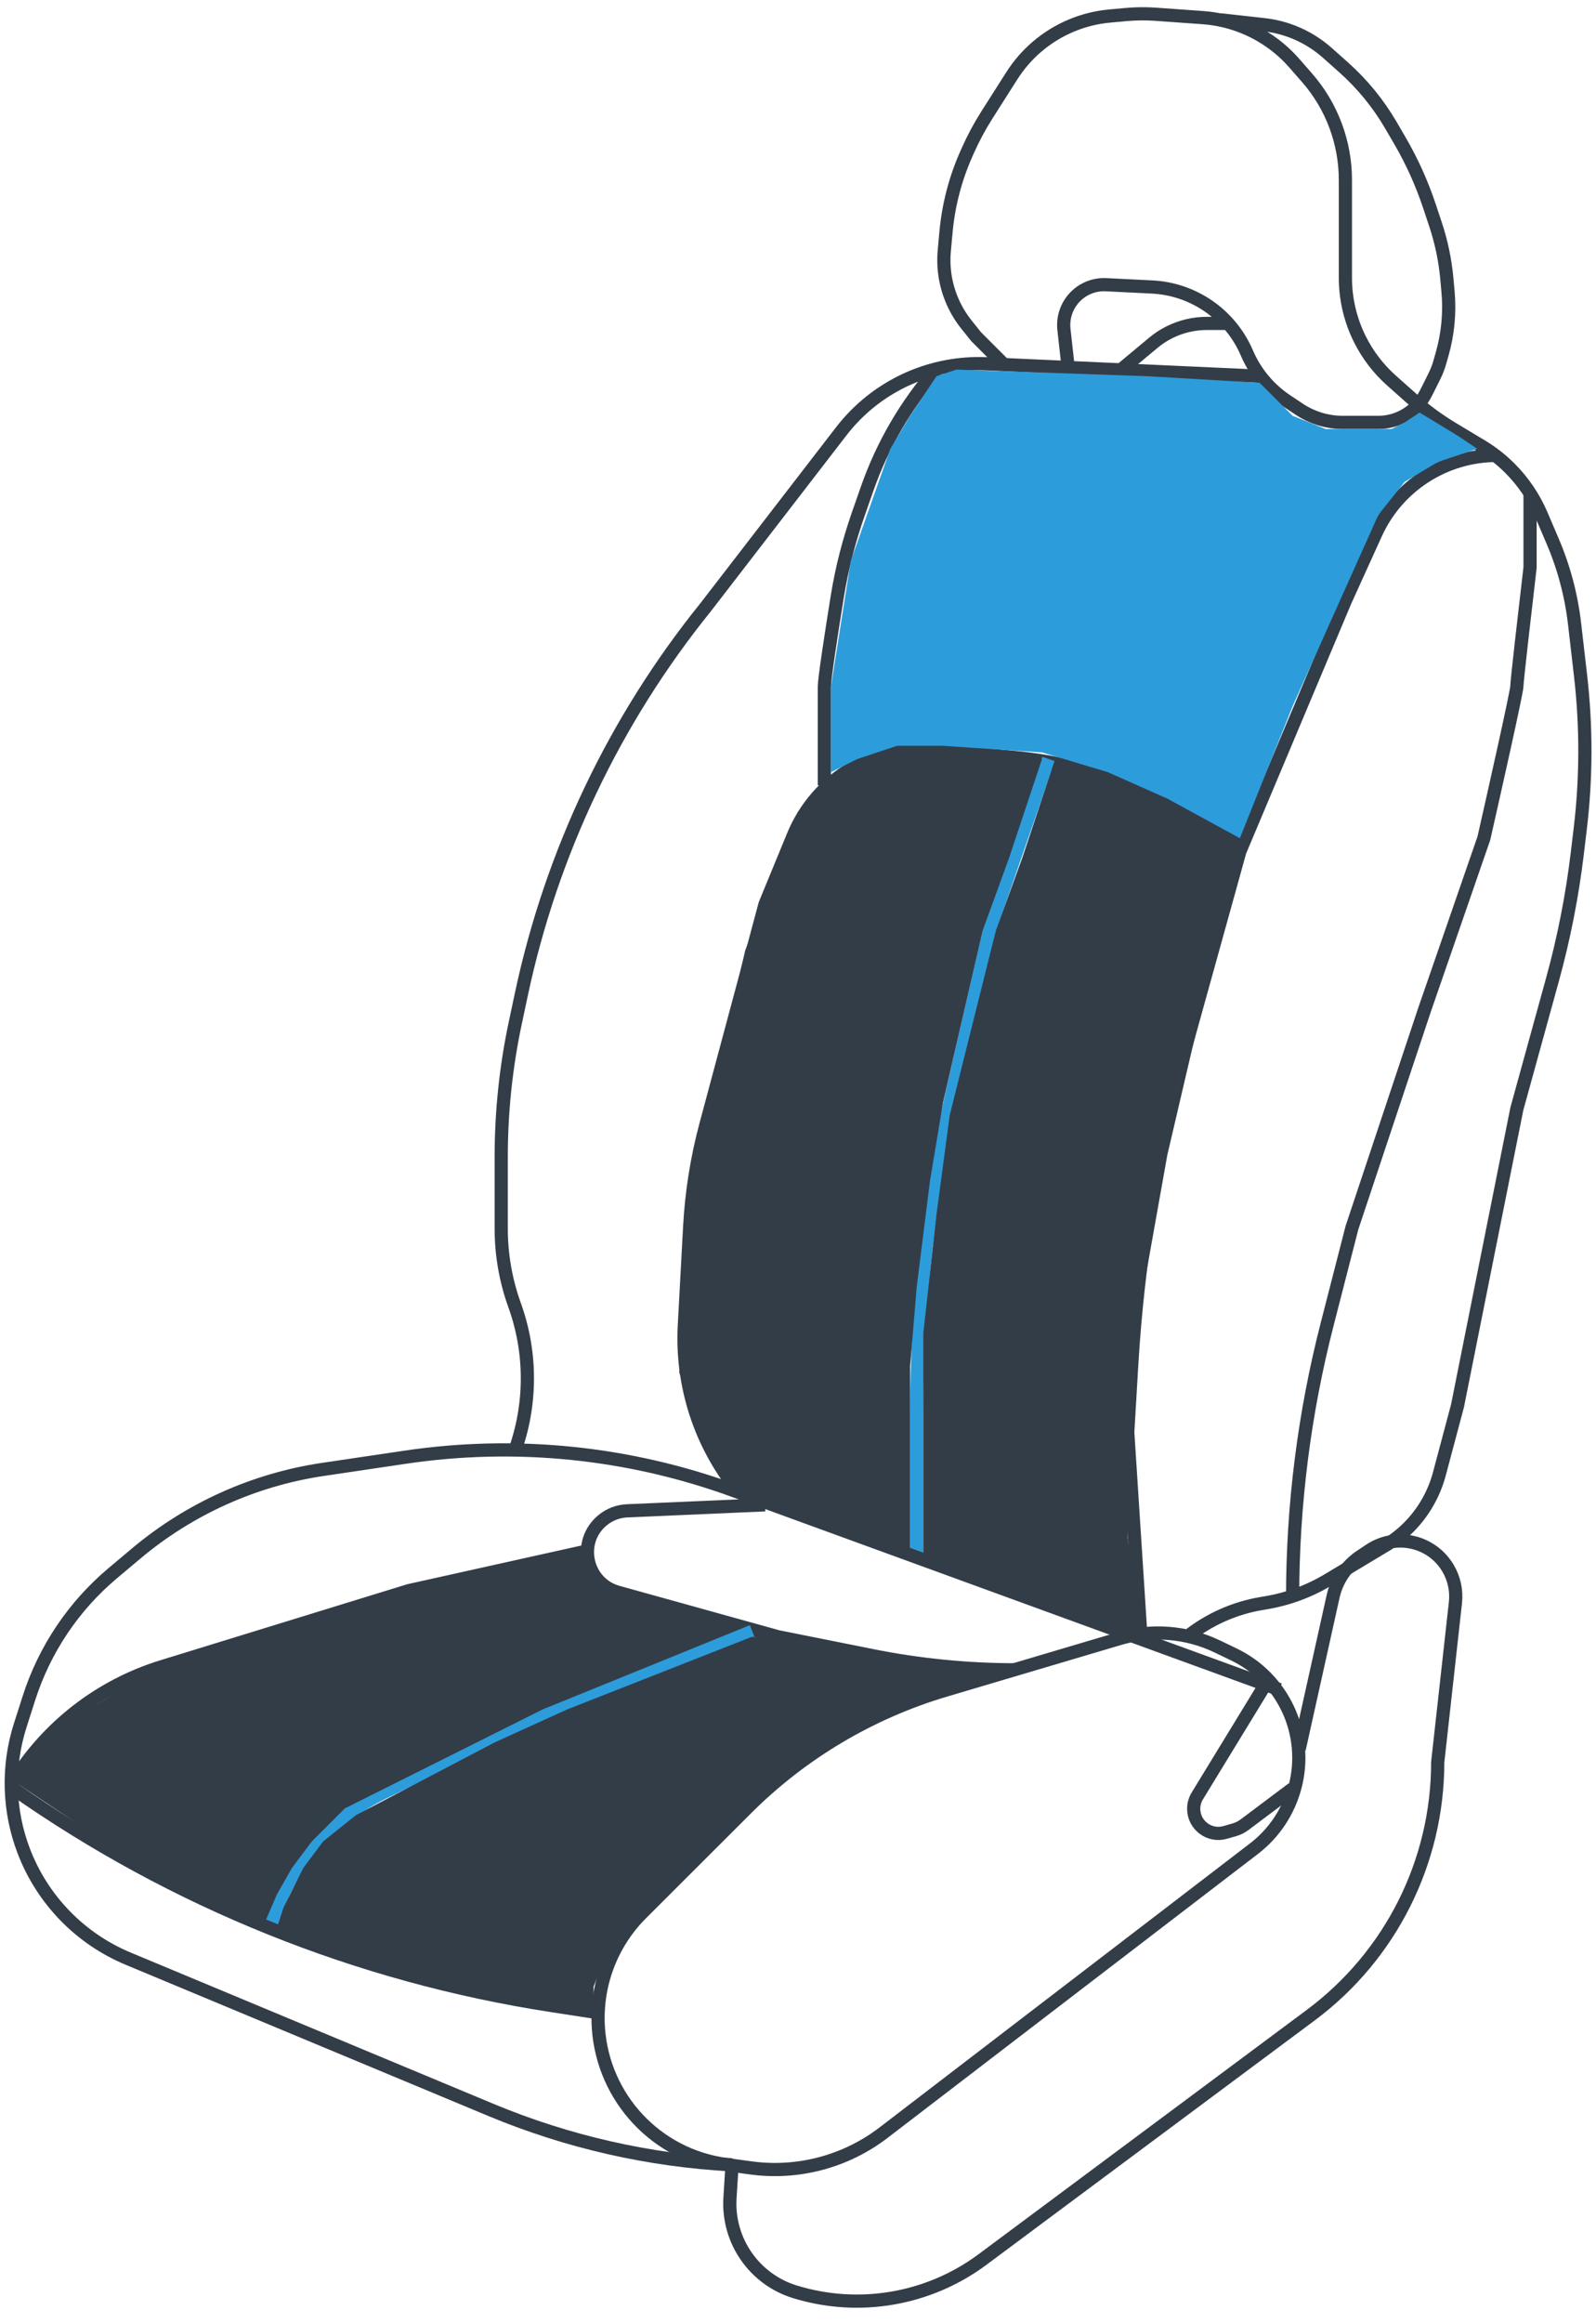 <svg width="121" height="176" viewBox="0 0 121 176" fill="none" xmlns="http://www.w3.org/2000/svg">
<path d="M58 114L47.544 114.455C46.866 114.484 46.216 114.732 45.691 115.162V115.162C43.719 116.775 44.386 119.94 46.84 120.622L59 124L66.107 125.421C69.694 126.139 73.342 126.5 77 126.5V126.5" stroke="#333D48"/>
<path d="M20.5 146V146C21.773 141.545 24.879 137.84 29.043 135.808L43 129L57 123.5" stroke="#2D9CDB"/>
<path d="M1 135V135C3.578 130.81 7.593 127.702 12.295 126.255L31 120.5L44.5 117.5" stroke="#333D48"/>
<path d="M96 127.5L90.774 136.052C90.595 136.345 90.5 136.682 90.5 137.025V137.025C90.5 138.265 91.687 139.161 92.879 138.82L93.572 138.622C93.855 138.541 94.121 138.41 94.356 138.233L98 135.5" stroke="#333D48"/>
<path d="M39 110V110C40.293 106.444 40.312 102.549 39.052 98.981L38.97 98.749C38.328 96.93 38 95.014 38 93.084V87.637C38 84.222 38.358 80.816 39.069 77.476L39.527 75.324C41.81 64.593 46.606 54.535 53.5 46V46L63.782 32.671C65.848 29.994 68.864 28.213 72.207 27.699V27.699C73.067 27.567 73.938 27.52 74.807 27.559L95.5 28.5" stroke="#333D48"/>
<path d="M56 113V113C53.105 109.462 51.637 104.969 51.884 100.404L52.288 92.926C52.429 90.316 52.841 87.727 53.519 85.203L58 68.5L60.144 63.294C61.023 61.157 62.581 59.369 64.577 58.205V58.205C66.478 57.096 68.678 56.611 70.869 56.816L77.064 57.397C81.306 57.794 85.413 59.093 89.112 61.207L94 64" stroke="#333D48"/>
<path d="M86.5 124L85.5 108.5L85.8 103.407C86.265 95.491 87.57 87.648 89.692 80.008L94 64.5L102 45.5L104.31 40.417C105.948 36.814 109.541 34.5 113.5 34.5V34.5" stroke="#333D48"/>
<path d="M62.5 59.5C62.5 57.333 62.5 52.8 62.5 52C62.5 51.433 63.003 48.149 63.474 45.217C63.818 43.075 64.36 40.971 65.077 38.923L65.744 37.017C66.904 33.703 68.688 30.642 71 28V28" stroke="#333D48"/>
<path d="M69.5 118V107.169C69.5 98.75 70.449 90.358 72.33 82.151L75 70.5L79.5 57.5" stroke="#2D9CDB"/>
<path d="M90 124V124C91.639 122.689 93.587 121.819 95.658 121.474L95.97 121.422C97.642 121.143 99.246 120.552 100.699 119.68L105.047 117.072C105.68 116.692 106.264 116.236 106.786 115.714V115.714C107.909 114.591 108.715 113.192 109.125 111.658L110.5 106.5L115 84L117.697 74.224C118.564 71.079 119.195 67.874 119.584 64.634L119.804 62.798C120.266 58.946 120.275 55.053 119.831 51.199L119.376 47.263C119.127 45.099 118.564 42.983 117.706 40.981L116.85 38.982C116.288 37.673 115.482 36.482 114.475 35.475V35.475C113.827 34.827 113.103 34.262 112.318 33.791L110.186 32.511C109.064 31.839 108.008 31.063 107.031 30.194L105.502 28.835C104.51 27.953 103.695 26.89 103.101 25.703V25.703C102.377 24.254 102 22.657 102 21.037V13.632C102 12.222 101.746 10.824 101.251 9.504V9.504C100.755 8.179 100.023 6.954 99.091 5.89L98.127 4.788C97.381 3.935 96.498 3.213 95.514 2.651V2.651C94.188 1.893 92.709 1.444 91.186 1.335L87.617 1.08C86.874 1.027 86.127 1.034 85.385 1.101L84.131 1.215C82.094 1.401 80.166 2.215 78.613 3.546V3.546C77.875 4.179 77.235 4.917 76.713 5.737L74.821 8.71C74.274 9.569 73.793 10.467 73.379 11.397L73.261 11.662C72.426 13.541 71.905 15.545 71.719 17.593L71.591 18.999C71.531 19.663 71.555 20.333 71.665 20.992V20.992C71.885 22.309 72.438 23.547 73.272 24.59L74 25.5L76 27.5" stroke="#333D48"/>
<path d="M81 28L80.662 24.962C80.56 24.038 80.883 23.117 81.54 22.46V22.46C82.151 21.849 82.993 21.525 83.856 21.568L87.348 21.742C90.501 21.9 93.288 23.84 94.532 26.742V26.742C95.164 28.215 96.21 29.474 97.544 30.363L98.5 31V31C99.478 31.652 100.627 32 101.803 32H104.5V32C106.032 32 107.433 31.134 108.118 29.764L108.739 28.523C108.912 28.175 109.054 27.812 109.161 27.438L109.332 26.836C109.774 25.292 109.925 23.68 109.78 22.08L109.692 21.109C109.564 19.708 109.275 18.326 108.83 16.991L108.365 15.595C107.79 13.87 107.038 12.208 106.122 10.637L105.447 9.48C104.488 7.837 103.276 6.356 101.854 5.092L100.633 4.007C99.883 3.341 99.024 2.81 98.093 2.437V2.437C97.368 2.147 96.606 1.956 95.83 1.87L92.5 1.5" stroke="#333D48"/>
<path d="M85 28L87.434 25.972C87.81 25.658 88.221 25.389 88.659 25.17V25.17C89.541 24.73 90.513 24.5 91.499 24.5H93" stroke="#333D48"/>
<path d="M98 121V121C98 114.028 98.879 107.083 100.615 100.331L102.5 93L108 76.5L112.5 63.5C113.333 59.833 115 52.4 115 52C115 51.6 115.667 45.833 116 43V37.5" stroke="#333D48"/>
<path d="M55.5 164L55.343 166.504C55.142 169.728 57.176 172.67 60.263 173.619V173.619C65.127 175.116 70.412 174.206 74.495 171.168L99.372 152.662C105.43 148.156 109 141.05 109 133.5V133.5L110.343 121.411C110.445 120.496 110.243 119.572 109.77 118.783V118.783C108.534 116.723 105.828 116.115 103.83 117.447L103.162 117.892C102.095 118.603 101.345 119.699 101.067 120.95L98.5 132.5" stroke="#333D48"/>
<path d="M55.5 164V164C49.213 163.669 43.03 162.262 37.219 159.841L9.716 148.382C6.067 146.861 3.203 143.908 1.796 140.214V140.214C0.633 137.162 0.542 133.806 1.537 130.696L2.192 128.65C3.373 124.959 5.575 121.677 8.543 119.184L10.314 117.696C14.359 114.299 19.266 112.09 24.491 111.316L30.741 110.39C39.115 109.15 47.665 110.018 55.618 112.917L97 128" stroke="#333D48"/>
<path d="M1 135.5V135.5C13.169 144.051 27.148 149.677 41.848 151.938L45.5 152.5" stroke="#333D48"/>
<path d="M56.9 164.23L55.009 163.97C49.773 163.249 45.754 158.964 45.371 153.693C45.136 150.448 46.324 147.261 48.626 144.962L56.581 137.02C60.788 132.82 65.975 129.735 71.675 128.045L84.854 124.138C87.323 123.406 89.977 123.619 92.299 124.736L93.554 125.34C97.297 127.142 99.239 131.344 98.185 135.363C97.695 137.228 96.599 138.877 95.068 140.05L66.987 161.563C64.116 163.762 60.484 164.723 56.9 164.23Z" stroke="#333D48"/>
<path d="M60.5 61.5L65 57.5L69.5 56.5L79 57.5L76.5 65L74.5 70.5L71.5 83.5L70.5 89.5L69.5 97.5L69 103.5V113V117.5L62 115.5L56.5 113.5L54 109.5L51.5 104L53 87L56.5 72L60.5 61.5Z" fill="#333D48"/>
<path d="M77.5 65L80 57.5L86 60L94 64L88.5 87.5L86 101.5L85.5 116.5L86.5 124L78 121.5L70 118V113V107.5V105.5V104V101L71 92L72 84.5L75.5 70.5L77.5 65Z" fill="#333D48"/>
<path d="M71 28.5L72.5 28L87.001 28.501L95.5 29.001L98 31.5L100.5 32.501L104.5 32.501L105 32.5L105.5 32.5L106.5 32L107.633 31.257L110.5 33L112 34L109 35L106.5 36.5L104.5 39L98 53.5L94 63.5L88.5 60.5L84 58.5L79 57L71.5 56.5L68 56.5L65 57.5L63 58.5L63 52L64.5 42.5L67.5 34.001L69 31.5L71 28.5Z" fill="#2D9CDB"/>
<path d="M1.141 135L5.141 130.5L9.141 128L11.641 126.5L31.641 120.5L44.141 118L45.141 120L57.141 123L41.141 129.5L29.141 135.5L26.141 137L23.641 139.5L22.141 141.5L21 143.5L20.141 145.5L10.141 141L1.141 135Z" fill="#333D48"/>
<path d="M21 146L21.5 144.5L23 141.5L24.5 139.5L27 137.5L37.5 132L43 129.5L57 124L63 124.5L70 126L75 126.5L64 131L55 138L50.5 143L47.5 146L46 148L45 150.5V152.5L31.5 149.5L21 146Z" fill="#333D48"/>
</svg>
